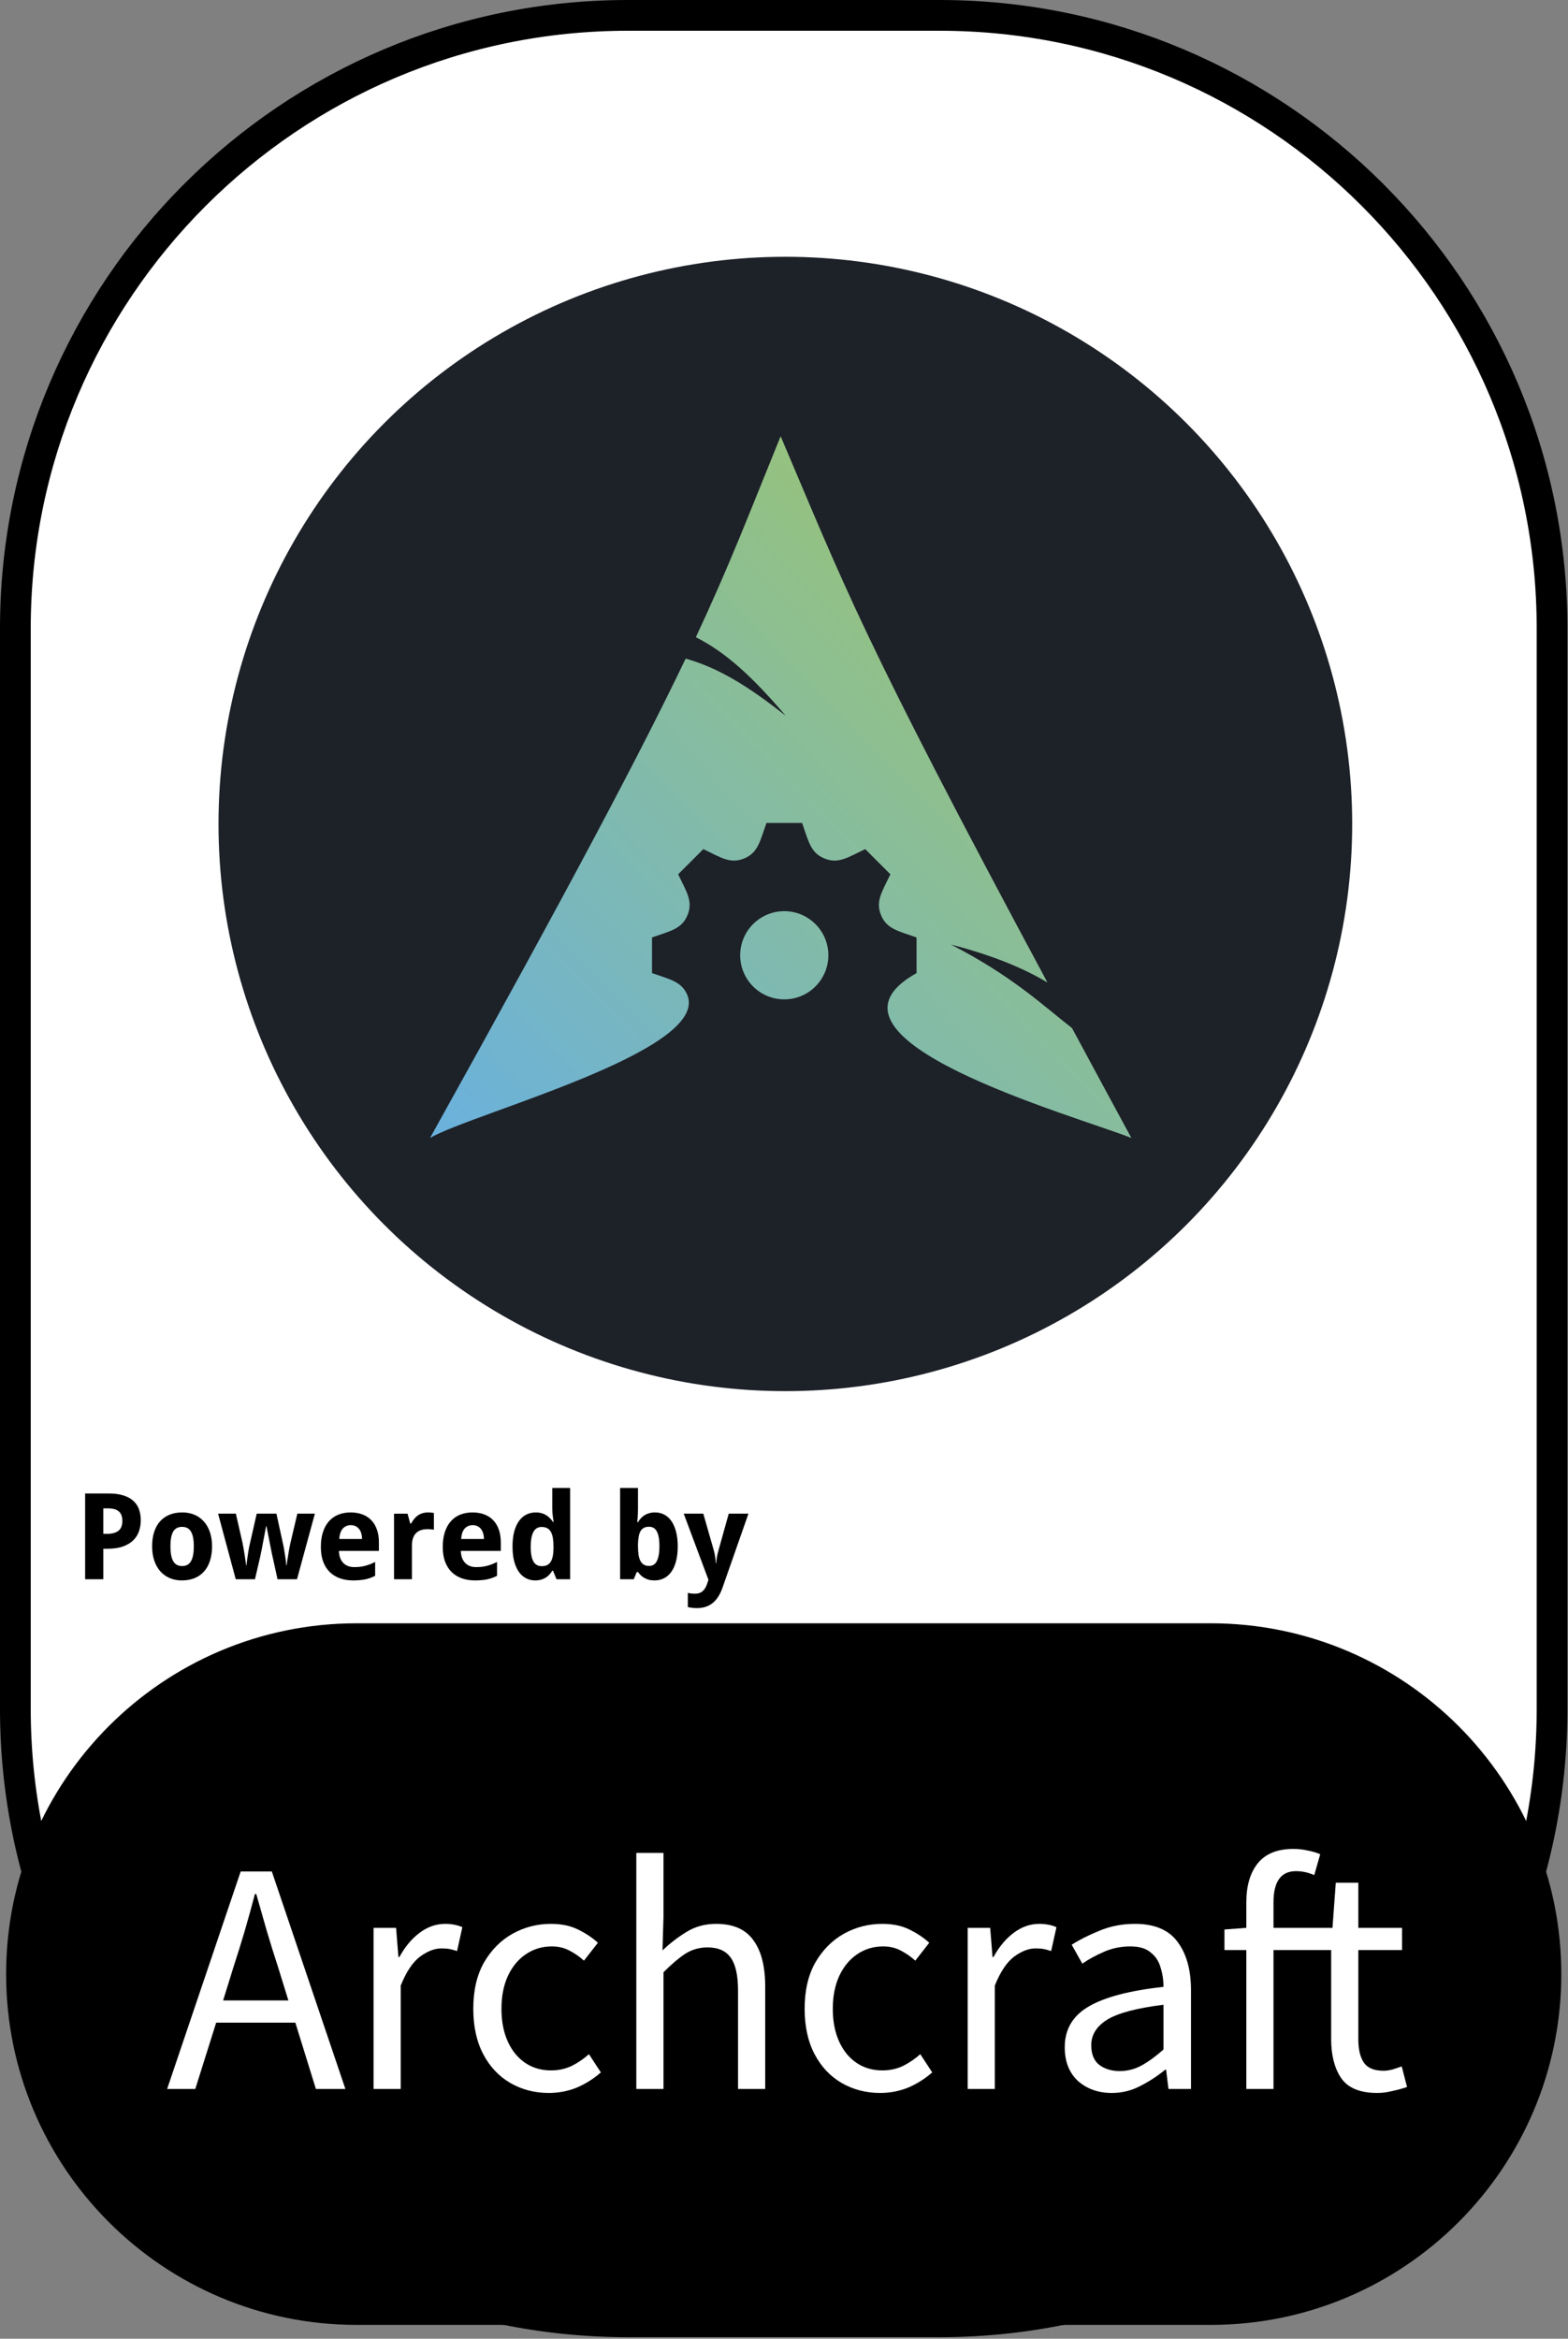 <?xml version="1.0" encoding="UTF-8" standalone="no"?><!DOCTYPE svg PUBLIC "-//W3C//DTD SVG 1.1//EN" "http://www.w3.org/Graphics/SVG/1.1/DTD/svg11.dtd"><svg width="100%" height="100%" viewBox="0 0 907 1352" version="1.1" xmlns="http://www.w3.org/2000/svg" xmlns:xlink="http://www.w3.org/1999/xlink" xml:space="preserve" xmlns:serif="http://www.serif.com/" style="fill-rule:evenodd;clip-rule:evenodd;stroke-linejoin:round;"><rect x="0" y="0" width="907" height="1352" fill="#808080" stroke="none"/><rect id="Archcraft" x="0" y="0" width="906.667" height="1351.11" style="fill:none;"/><clipPath id="_clip1"><rect x="0" y="0" width="906.667" height="1351.11"/></clipPath><g clip-path="url(#_clip1)"><g id="READ-ME" serif:id="READ ME"><path id="Frame" d="M897.778,363.221c-0,-195.561 -158.771,-354.332 -354.333,-354.332l-180.224,-0c-195.561,-0 -354.332,158.771 -354.332,354.332l-0,624.669c-0,195.561 158.771,354.332 354.332,354.332l180.224,0c195.562,0 354.333,-158.771 354.333,-354.332l-0,-624.669Z" style="fill:#fff;stroke:#000;stroke-width:17.78px;"/><path id="Bottom" d="M895.371,1141.21c-0,-107.643 -87.393,-195.036 -195.036,-195.036l-494.004,0c-107.643,0 -195.035,87.393 -195.035,195.036c-0,107.643 87.392,195.036 195.035,195.036l494.004,-0c107.643,-0 195.036,-87.393 195.036,-195.036Z" style="stroke:#000;stroke-width:15.52px;"/><g id="Powered-By" serif:id="Powered By"><path id="path12547" d="M59.75,886.702l2.069,0c2.962,0 5.189,-0.588 6.681,-1.763c1.515,-1.176 2.272,-3.087 2.272,-5.732c-0,-2.464 -0.678,-4.284 -2.035,-5.46c-1.334,-1.176 -3.436,-1.763 -6.308,-1.763l-2.679,-0l0,14.718Zm21.671,-7.868c-0,2.171 -0.328,4.251 -0.984,6.24c-0.655,1.99 -1.741,3.742 -3.255,5.257c-1.493,1.515 -3.471,2.724 -5.935,3.628c-2.442,0.905 -5.472,1.357 -9.089,1.357l-2.408,-0l0,17.635l-10.513,-0l0,-49.581l13.769,-0c3.188,-0 5.935,0.362 8.241,1.085c2.328,0.701 4.239,1.718 5.731,3.052c1.515,1.312 2.634,2.928 3.358,4.85c0.723,1.899 1.085,4.058 1.085,6.477l-0,0Z" style="fill-rule:nonzero;"/><path id="path12549" d="M98.581,893.926c-0,3.775 0.531,6.624 1.594,8.546c1.062,1.899 2.792,2.848 5.189,2.848c2.373,0 4.092,-0.96 5.154,-2.882c1.063,-1.922 1.594,-4.759 1.594,-8.512c0,-3.776 -0.531,-6.591 -1.594,-8.445c-1.062,-1.876 -2.803,-2.815 -5.222,-2.815c-2.374,0 -4.092,0.939 -5.155,2.815c-1.04,1.854 -1.56,4.669 -1.56,8.445Zm24.078,-0c0,3.165 -0.407,5.968 -1.221,8.41c-0.791,2.442 -1.944,4.499 -3.459,6.172c-1.492,1.673 -3.323,2.951 -5.494,3.832c-2.148,0.86 -4.567,1.289 -7.257,1.289c-2.51,0 -4.816,-0.429 -6.918,-1.289c-2.103,-0.881 -3.923,-2.159 -5.46,-3.832c-1.515,-1.673 -2.702,-3.73 -3.561,-6.172c-0.859,-2.442 -1.289,-5.245 -1.289,-8.41c-0,-3.143 0.396,-5.935 1.187,-8.377c0.814,-2.442 1.967,-4.488 3.459,-6.138c1.515,-1.673 3.346,-2.939 5.494,-3.799c2.148,-0.859 4.578,-1.288 7.291,-1.288c2.51,-0 4.816,0.429 6.919,1.288c2.102,0.86 3.911,2.126 5.426,3.799c1.537,1.65 2.735,3.696 3.595,6.138c0.859,2.442 1.288,5.234 1.288,8.377Z" style="fill-rule:nonzero;"/><path id="path12551" d="M160.54,912.951l-2.916,-13.26c-0.091,-0.384 -0.215,-0.927 -0.373,-1.628c-0.136,-0.724 -0.294,-1.526 -0.475,-2.408c-0.181,-0.904 -0.373,-1.854 -0.576,-2.849c-0.181,-1.017 -0.373,-2.023 -0.577,-3.018c-0.452,-2.329 -0.95,-4.838 -1.492,-7.529l-0.204,0c-0.52,2.691 -0.994,5.212 -1.424,7.563c-0.181,0.995 -0.373,2.001 -0.576,3.018c-0.181,1.018 -0.362,1.979 -0.543,2.883c-0.181,0.882 -0.35,1.684 -0.509,2.408c-0.135,0.723 -0.248,1.289 -0.339,1.695l-3.052,13.125l-11.124,-0l-10.208,-37.915l10.276,-0l3.832,16.787c0.204,0.882 0.407,1.944 0.611,3.188c0.226,1.221 0.429,2.464 0.61,3.73c0.204,1.244 0.384,2.431 0.543,3.561c0.158,1.108 0.282,1.99 0.373,2.645l0.203,0c0.023,-0.43 0.068,-0.983 0.136,-1.661c0.09,-0.701 0.192,-1.447 0.305,-2.239c0.113,-0.791 0.226,-1.594 0.339,-2.408c0.136,-0.836 0.26,-1.616 0.373,-2.34c0.136,-0.723 0.249,-1.356 0.339,-1.899c0.113,-0.565 0.204,-0.961 0.272,-1.187l4.137,-18.177l11.395,-0l3.968,18.177c0.113,0.498 0.26,1.267 0.441,2.306c0.181,1.04 0.361,2.16 0.542,3.358c0.204,1.176 0.373,2.329 0.509,3.459c0.136,1.108 0.215,1.978 0.237,2.611l0.204,0c0.068,-0.565 0.181,-1.402 0.339,-2.509c0.181,-1.108 0.373,-2.295 0.576,-3.561c0.204,-1.289 0.419,-2.566 0.645,-3.832c0.249,-1.266 0.475,-2.34 0.678,-3.222l3.968,-16.787l10.14,-0l-10.343,37.915l-11.26,-0Z" style="fill-rule:nonzero;"/><path id="path12553" d="M202.898,881.683c-1.831,-0 -3.357,0.644 -4.578,1.933c-1.198,1.289 -1.888,3.312 -2.069,6.07l13.192,0c-0.022,-1.153 -0.169,-2.215 -0.441,-3.187c-0.271,-0.973 -0.678,-1.809 -1.22,-2.51c-0.543,-0.724 -1.221,-1.289 -2.035,-1.696c-0.814,-0.407 -1.764,-0.61 -2.849,-0.61l0,-0Zm1.323,31.946c-2.713,0 -5.212,-0.395 -7.495,-1.187c-2.284,-0.791 -4.251,-1.978 -5.901,-3.561c-1.65,-1.605 -2.939,-3.617 -3.866,-6.036c-0.905,-2.442 -1.357,-5.302 -1.357,-8.58c0,-3.324 0.419,-6.229 1.255,-8.716c0.837,-2.487 2.001,-4.556 3.493,-6.206c1.515,-1.673 3.324,-2.928 5.426,-3.765c2.126,-0.836 4.477,-1.254 7.054,-1.254c2.51,-0 4.771,0.384 6.783,1.152c2.035,0.747 3.753,1.855 5.155,3.324c1.424,1.47 2.509,3.278 3.255,5.426c0.769,2.125 1.153,4.567 1.153,7.325l0,5.019l-23.128,0c0.044,1.447 0.271,2.759 0.678,3.934c0.429,1.153 1.017,2.137 1.763,2.951c0.769,0.791 1.685,1.402 2.747,1.831c1.086,0.43 2.318,0.645 3.697,0.645c1.153,0 2.238,-0.057 3.256,-0.17c1.04,-0.136 2.046,-0.328 3.018,-0.576c0.972,-0.249 1.933,-0.554 2.882,-0.916c0.95,-0.384 1.922,-0.825 2.917,-1.322l-0,8.003c-0.904,0.475 -1.82,0.882 -2.747,1.221c-0.904,0.317 -1.865,0.588 -2.883,0.814c-1.017,0.226 -2.114,0.384 -3.289,0.475c-1.176,0.113 -2.465,0.17 -3.866,0.17l-0,-0.001Z" style="fill-rule:nonzero;"/><path id="path12555" d="M247.698,874.324c0.271,-0 0.565,0.011 0.881,0.035c0.339,0 0.656,0.024 0.95,0.071c0.316,0.024 0.599,0.059 0.848,0.106c0.271,0.024 0.474,0.059 0.61,0.107l-0,9.699c-0.181,-0.047 -0.43,-0.093 -0.746,-0.136c-0.317,-0.047 -0.656,-0.083 -1.018,-0.106c-0.339,-0.048 -0.678,-0.071 -1.017,-0.071c-0.339,-0.024 -0.622,-0.036 -0.848,-0.036c-1.334,0 -2.566,0.17 -3.696,0.509c-1.108,0.34 -2.069,0.894 -2.883,1.662c-0.791,0.747 -1.413,1.741 -1.865,2.984c-0.43,1.221 -0.645,2.725 -0.645,4.511l0,19.297l-10.343,-0l-0,-37.915l7.834,-0l1.526,5.697l0.509,0c0.542,-0.972 1.13,-1.854 1.763,-2.645c0.633,-0.791 1.334,-1.458 2.103,-2.001c0.791,-0.565 1.673,-0.995 2.645,-1.289c0.995,-0.316 2.125,-0.475 3.391,-0.475l0.001,-0.004Z" style="fill-rule:nonzero;"/><path id="path12557" d="M273.404,881.683c-1.832,-0 -3.358,0.644 -4.579,1.933c-1.198,1.289 -1.887,3.312 -2.068,6.07l13.192,0c-0.023,-1.153 -0.17,-2.215 -0.441,-3.187c-0.271,-0.973 -0.678,-1.809 -1.221,-2.51c-0.542,-0.724 -1.221,-1.289 -2.035,-1.696c-0.813,-0.407 -1.763,-0.61 -2.848,-0.61l-0,-0Zm1.322,31.946c-2.713,0 -5.211,-0.395 -7.494,-1.187c-2.284,-0.791 -4.251,-1.978 -5.901,-3.561c-1.651,-1.605 -2.94,-3.617 -3.866,-6.036c-0.905,-2.442 -1.357,-5.302 -1.357,-8.58c-0,-3.324 0.418,-6.229 1.255,-8.716c0.836,-2.487 2.001,-4.556 3.493,-6.206c1.515,-1.673 3.323,-2.928 5.426,-3.765c2.125,-0.836 4.477,-1.254 7.054,-1.254c2.51,-0 4.77,0.384 6.783,1.152c2.034,0.747 3.753,1.855 5.154,3.324c1.425,1.47 2.51,3.278 3.256,5.426c0.769,2.125 1.153,4.567 1.153,7.325l0,5.019l-23.129,0c0.045,1.447 0.271,2.759 0.679,3.934c0.429,1.153 1.017,2.137 1.763,2.951c0.769,0.791 1.684,1.402 2.747,1.831c1.085,0.43 2.317,0.645 3.697,0.645c1.153,0 2.238,-0.057 3.255,-0.17c1.04,-0.136 2.046,-0.328 3.018,-0.576c0.973,-0.249 1.934,-0.554 2.883,-0.916c0.95,-0.384 1.922,-0.825 2.917,-1.322l-0,8.003c-0.905,0.475 -1.82,0.882 -2.747,1.221c-0.905,0.317 -1.866,0.588 -2.883,0.814c-1.017,0.226 -2.114,0.384 -3.29,0.475c-1.175,0.113 -2.464,0.17 -3.866,0.17l0,-0.001Z" style="fill-rule:nonzero;"/><path id="path12559" d="M309.589,913.629c-1.944,0 -3.719,-0.418 -5.324,-1.255c-1.605,-0.836 -2.985,-2.068 -4.138,-3.696c-1.153,-1.651 -2.057,-3.697 -2.713,-6.138c-0.633,-2.442 -0.949,-5.268 -0.949,-8.479c-0,-3.255 0.316,-6.104 0.949,-8.546c0.656,-2.464 1.572,-4.522 2.747,-6.172c1.199,-1.673 2.623,-2.928 4.273,-3.765c1.651,-0.836 3.471,-1.254 5.46,-1.254c1.221,-0 2.34,0.146 3.358,0.44c1.017,0.272 1.933,0.668 2.747,1.187c0.814,0.498 1.537,1.086 2.17,1.764c0.656,0.656 1.232,1.379 1.73,2.17l0.339,0c-0.136,-0.882 -0.26,-1.775 -0.373,-2.679c-0.113,-0.769 -0.215,-1.582 -0.305,-2.442c-0.068,-0.882 -0.102,-1.695 -0.102,-2.442l0,-12.141l10.344,0l-0,52.77l-7.902,-0l-2.001,-4.918l-0.441,0c-0.475,0.769 -1.017,1.503 -1.628,2.205c-0.61,0.677 -1.323,1.265 -2.136,1.763c-0.792,0.498 -1.696,0.893 -2.713,1.187c-0.995,0.294 -2.126,0.44 -3.392,0.44l0,0.001Zm3.765,-8.241c1.22,0 2.26,-0.203 3.12,-0.61c0.859,-0.43 1.548,-1.063 2.068,-1.899c0.543,-0.86 0.939,-1.922 1.187,-3.188c0.272,-1.266 0.419,-2.747 0.441,-4.443l0,-1.12c0,-1.831 -0.113,-3.459 -0.339,-4.883c-0.226,-1.425 -0.599,-2.612 -1.119,-3.561c-0.52,-0.972 -1.221,-1.707 -2.103,-2.204c-0.881,-0.498 -1.989,-0.747 -3.323,-0.747c-2.171,0 -3.764,0.984 -4.782,2.951c-1.017,1.944 -1.526,4.781 -1.526,8.512c0,3.73 0.509,6.534 1.526,8.41c1.04,1.854 2.657,2.781 4.85,2.781l-0,0.001Z" style="fill-rule:nonzero;"/><path id="path12561" d="M378.908,874.324c1.944,-0 3.719,0.418 5.324,1.254c1.606,0.837 2.985,2.08 4.138,3.731c1.153,1.65 2.046,3.697 2.679,6.138c0.656,2.442 0.983,5.268 0.983,8.479c0,3.255 -0.327,6.115 -0.983,8.58c-0.633,2.441 -1.538,4.487 -2.713,6.138c-1.176,1.65 -2.589,2.894 -4.239,3.73c-1.651,0.837 -3.471,1.255 -5.46,1.255c-1.266,0 -2.397,-0.136 -3.392,-0.407c-0.972,-0.272 -1.842,-0.634 -2.611,-1.086c-0.769,-0.452 -1.447,-0.96 -2.035,-1.526c-0.565,-0.588 -1.085,-1.198 -1.56,-1.831l-0.712,-0l-1.73,4.171l-7.901,0l-0,-52.769l10.343,0l0,12.277c0,0.746 -0.022,1.56 -0.067,2.442c-0.045,0.859 -0.09,1.661 -0.136,2.407c-0.068,0.882 -0.135,1.764 -0.203,2.646l0.407,-0c0.474,-0.792 1.017,-1.526 1.627,-2.205c0.611,-0.678 1.312,-1.266 2.103,-1.763c0.814,-0.52 1.73,-0.927 2.747,-1.221c1.017,-0.294 2.148,-0.441 3.391,-0.441l-0,0.001Zm-3.493,8.275c-1.153,-0 -2.137,0.215 -2.951,0.644c-0.791,0.408 -1.435,1.029 -1.933,1.866c-0.497,0.836 -0.859,1.899 -1.085,3.188c-0.226,1.266 -0.362,2.746 -0.407,4.442l0,1.12c0,1.831 0.102,3.459 0.305,4.883c0.226,1.425 0.588,2.623 1.086,3.595c0.497,0.95 1.153,1.673 1.967,2.171c0.836,0.497 1.865,0.746 3.086,0.746c2.057,-0 3.561,-0.972 4.51,-2.917c0.972,-1.967 1.458,-4.815 1.458,-8.546c0,-3.73 -0.486,-6.522 -1.458,-8.376c-0.949,-1.877 -2.476,-2.815 -4.578,-2.815l-0,-0.001Z" style="fill-rule:nonzero;"/><path id="path12563" d="M395.492,875.036l11.327,-0l6.104,21.331c0.361,1.176 0.621,2.431 0.779,3.765c0.182,1.334 0.295,2.532 0.339,3.594l0.204,0c0.047,-0.519 0.104,-1.096 0.17,-1.729c0.09,-0.633 0.192,-1.278 0.304,-1.933c0.114,-0.656 0.238,-1.3 0.374,-1.933c0.158,-0.656 0.316,-1.244 0.474,-1.764l5.969,-21.331l11.395,-0l-14.99,42.764c-1.401,4.002 -3.312,6.975 -5.731,8.92c-2.419,1.944 -5.449,2.916 -9.089,2.916c-1.175,0 -2.193,-0.068 -3.052,-0.203c-0.859,-0.113 -1.594,-0.238 -2.204,-0.373l-0,-8.207c0.475,0.113 1.074,0.215 1.797,0.305c0.724,0.09 1.481,0.135 2.272,0.135c1.086,0 2.013,-0.146 2.781,-0.44c0.769,-0.294 1.425,-0.712 1.967,-1.255c0.565,-0.52 1.04,-1.153 1.425,-1.899c0.407,-0.747 0.757,-1.583 1.051,-2.51l0.645,-1.899l-14.311,-38.254Z" style="fill-rule:nonzero;"/></g></g><g id="Archcraft1" serif:id="Archcraft"><g id="Archcraft2" serif:id="Archcraft"><path id="path78135" d="M135.005,1137.28l-5.942,19.167l37.758,-0l-5.941,-19.167c-2.3,-7.028 -4.472,-13.991 -6.517,-20.891c-2.044,-7.028 -4.089,-14.184 -6.133,-21.467l-0.767,-0c-1.917,7.283 -3.897,14.439 -5.942,21.467c-2.044,6.9 -4.216,13.863 -6.516,20.891Zm-38.334,70.342l42.55,-125.733l18.017,-0l42.55,125.733l-17.058,-0l-11.884,-38.333l-45.808,-0l-12.075,38.333l-16.292,-0Z" style="fill:#fff;fill-rule:nonzero;"/><path id="path78137" d="M216.08,1207.62l-0,-93.15l13.033,-0l1.342,16.867l0.575,-0c3.194,-5.878 7.091,-10.542 11.691,-13.992c4.6,-3.45 9.52,-5.175 14.759,-5.175c3.705,-0 7.028,0.639 9.966,1.917l-3.066,13.8c-1.534,-0.512 -2.939,-0.895 -4.217,-1.15c-1.278,-0.256 -2.875,-0.384 -4.792,-0.384c-3.961,0 -8.113,1.597 -12.458,4.792c-4.217,3.194 -7.922,8.753 -11.117,16.675l0,59.8l-15.716,-0Z" style="fill:#fff;fill-rule:nonzero;"/><path id="path78139" d="M317.471,1209.92c-8.177,-0 -15.588,-1.917 -22.233,-5.75c-6.644,-3.833 -11.883,-9.392 -15.717,-16.675c-3.833,-7.283 -5.75,-16.036 -5.75,-26.258c0,-10.478 2.045,-19.359 6.134,-26.642c4.216,-7.283 9.711,-12.842 16.483,-16.675c6.9,-3.833 14.311,-5.75 22.233,-5.75c6.134,-0 11.373,1.086 15.717,3.258c4.472,2.172 8.306,4.728 11.5,7.667l-8.05,10.35c-2.683,-2.428 -5.558,-4.408 -8.625,-5.942c-2.939,-1.533 -6.261,-2.3 -9.967,-2.3c-5.622,0 -10.669,1.534 -15.141,4.6c-4.345,2.939 -7.795,7.156 -10.35,12.65c-2.428,5.367 -3.642,11.628 -3.642,18.784c0,10.605 2.62,19.23 7.858,25.875c5.367,6.516 12.331,9.775 20.892,9.775c4.345,-0 8.37,-0.895 12.075,-2.684c3.706,-1.916 6.964,-4.153 9.775,-6.708l6.9,10.542c-4.217,3.705 -8.88,6.644 -13.992,8.816c-5.111,2.045 -10.477,3.067 -16.1,3.067Z" style="fill:#fff;fill-rule:nonzero;"/><path id="path78141" d="M368.071,1207.62l0,-136.467l15.717,0l-0,37.184l-0.575,19.166c4.472,-4.216 9.136,-7.794 13.992,-10.733c4.983,-3.067 10.669,-4.6 17.058,-4.6c9.839,-0 16.994,3.13 21.467,9.392c4.6,6.133 6.9,15.141 6.9,27.025l-0,59.033l-15.717,-0l-0,-56.925c-0,-8.689 -1.406,-15.014 -4.217,-18.975c-2.811,-3.961 -7.283,-5.942 -13.416,-5.942c-4.728,0 -9.009,1.214 -12.842,3.642c-3.706,2.428 -7.922,6.005 -12.65,10.733l-0,67.467l-15.717,-0Z" style="fill:#fff;fill-rule:nonzero;"/><path id="path78143" d="M509.138,1209.92c-8.178,-0 -15.589,-1.917 -22.233,-5.75c-6.645,-3.833 -11.884,-9.392 -15.717,-16.675c-3.833,-7.283 -5.75,-16.036 -5.75,-26.258c0,-10.478 2.044,-19.359 6.133,-26.642c4.217,-7.283 9.711,-12.842 16.484,-16.675c6.9,-3.833 14.311,-5.75 22.233,-5.75c6.133,-0 11.372,1.086 15.717,3.258c4.472,2.172 8.305,4.728 11.5,7.667l-8.05,10.35c-2.684,-2.428 -5.559,-4.408 -8.625,-5.942c-2.939,-1.533 -6.261,-2.3 -9.967,-2.3c-5.622,0 -10.669,1.534 -15.142,4.6c-4.344,2.939 -7.794,7.156 -10.35,12.65c-2.427,5.367 -3.641,11.628 -3.641,18.784c-0,10.605 2.619,19.23 7.858,25.875c5.367,6.516 12.331,9.775 20.892,9.775c4.344,-0 8.369,-0.895 12.075,-2.684c3.705,-1.916 6.964,-4.153 9.775,-6.708l6.9,10.542c-4.217,3.705 -8.881,6.644 -13.992,8.816c-5.111,2.045 -10.478,3.067 -16.1,3.067Z" style="fill:#fff;fill-rule:nonzero;"/><path id="path78145" d="M559.738,1207.62l-0,-93.15l13.033,-0l1.342,16.867l0.575,-0c3.194,-5.878 7.091,-10.542 11.691,-13.992c4.6,-3.45 9.52,-5.175 14.759,-5.175c3.705,-0 7.028,0.639 9.966,1.917l-3.066,13.8c-1.534,-0.512 -2.939,-0.895 -4.217,-1.15c-1.278,-0.256 -2.875,-0.384 -4.792,-0.384c-3.961,0 -8.113,1.597 -12.458,4.792c-4.217,3.194 -7.922,8.753 -11.117,16.675l0,59.8l-15.716,-0Z" style="fill:#fff;fill-rule:nonzero;"/><path id="path78147" d="M643.113,1209.92c-7.795,-0 -14.311,-2.3 -19.55,-6.9c-5.111,-4.728 -7.667,-11.245 -7.667,-19.55c0,-10.222 4.536,-18.017 13.608,-23.383c9.2,-5.495 23.703,-9.328 43.509,-11.5c-0,-3.962 -0.575,-7.731 -1.725,-11.309c-1.022,-3.578 -2.939,-6.453 -5.75,-8.625c-2.684,-2.3 -6.581,-3.45 -11.692,-3.45c-5.367,0 -10.414,1.022 -15.142,3.067c-4.727,2.044 -8.944,4.344 -12.65,6.9l-6.133,-10.925c4.345,-2.811 9.647,-5.495 15.908,-8.05c6.389,-2.683 13.289,-4.025 20.7,-4.025c11.373,-0 19.614,3.514 24.725,10.542c5.112,6.9 7.667,16.163 7.667,27.791l0,57.117l-13.033,-0l-1.342,-11.117l-0.575,0c-4.344,3.578 -9.136,6.709 -14.375,9.392c-5.111,2.683 -10.605,4.025 -16.483,4.025Zm4.6,-12.65c4.472,-0 8.689,-1.086 12.65,-3.258c3.961,-2.173 8.178,-5.239 12.65,-9.2l-0,-25.875c-15.461,1.916 -26.322,4.791 -32.584,8.625c-6.133,3.833 -9.2,8.752 -9.2,14.758c0,5.239 1.598,9.072 4.792,11.5c3.195,2.3 7.092,3.45 11.692,3.45Z" style="fill:#fff;fill-rule:nonzero;"/><path id="path78149" d="M720.929,1207.62l0,-80.308l-12.65,-0l0,-11.884l12.65,-0.958l0,-14.758c0,-9.456 2.173,-16.931 6.517,-22.425c4.472,-5.623 11.372,-8.434 20.7,-8.434c2.939,0 5.75,0.32 8.433,0.959c2.684,0.511 5.048,1.213 7.092,2.108l-3.45,12.075c-3.45,-1.533 -6.964,-2.3 -10.542,-2.3c-8.689,-0 -13.033,6.005 -13.033,18.017l-0,14.758l34.117,-0l1.916,-26.067l13.034,0l-0,26.067l25.3,-0l-0,12.842l-25.3,-0l-0,51.75c-0,5.75 1.086,10.222 3.258,13.416c2.172,3.067 5.942,4.6 11.308,4.6c1.661,0 3.45,-0.255 5.367,-0.766c1.917,-0.639 3.642,-1.214 5.175,-1.725l3.067,11.883c-2.556,0.894 -5.367,1.661 -8.434,2.3c-2.939,0.767 -5.877,1.15 -8.816,1.15c-9.967,-0 -16.931,-2.875 -20.892,-8.625c-3.833,-5.75 -5.75,-13.225 -5.75,-22.425l-0,-51.558l-33.35,-0l-0,80.308l-15.717,-0Z" style="fill:#fff;fill-rule:nonzero;"/></g><g id="Logo"><ellipse id="path870-7" cx="454.281" cy="476.328" rx="327.888" ry="327.887" style="fill:#1d2128;"/><path id="path53" d="M451.554,252.185l-0,0.009c-18.06,44.267 -28.947,73.226 -49.055,116.177c17.491,8.838 32.799,22.907 52.03,45.464c-21.868,-17.296 -38.916,-27.74 -57.91,-33.106c-25.733,53.684 -66.049,130.155 -147.861,277.123c24.253,-14.224 161.368,-50.028 148.915,-82.451c-3.36,-8.095 -10.12,-9.171 -20.524,-12.868l-0,-20.601c10.423,-3.71 17.164,-4.771 20.524,-12.872c3.366,-8.115 -0.653,-13.639 -5.403,-23.634l14.568,-14.56c10.041,4.774 15.53,8.763 23.633,5.397l0.005,0c8.097,-3.359 9.165,-10.098 12.876,-20.52l20.605,0c3.723,10.473 4.78,17.167 12.87,20.52l0.005,0c8.123,3.366 13.686,-0.667 23.638,-5.397l14.564,14.56c-4.763,10.027 -8.758,15.532 -5.398,23.634l-0,0.004c3.347,8.076 9.998,9.127 20.524,12.868l-0,20.601c-68.113,38.057 91.063,82.184 124.266,95.319c-12.508,-23.022 -23.674,-43.778 -34.335,-63.543c-16.793,-13.013 -34.31,-29.947 -70.041,-48.281c24.559,6.38 42.144,13.741 55.85,21.969c-108.397,-201.775 -117.175,-228.587 -154.346,-315.812Zm2.098,274.553c-14.084,0 -25.498,11.417 -25.498,25.497c-0,14.081 11.414,25.493 25.498,25.493c14.083,-0 25.502,-11.412 25.502,-25.493c0,-14.08 -11.419,-25.497 -25.502,-25.497Z" style="fill:url(#_Linear2);fill-rule:nonzero;"/></g></g></g><defs><linearGradient id="_Linear2" x1="0" y1="0" x2="1" y2="0" gradientUnits="userSpaceOnUse" gradientTransform="matrix(378.503,-371.623,371.623,378.503,194.617,711.206)"><stop offset="0" style="stop-color:#62aeef;stop-opacity:1"/><stop offset="1" style="stop-color:#98c379;stop-opacity:1"/></linearGradient></defs></svg>